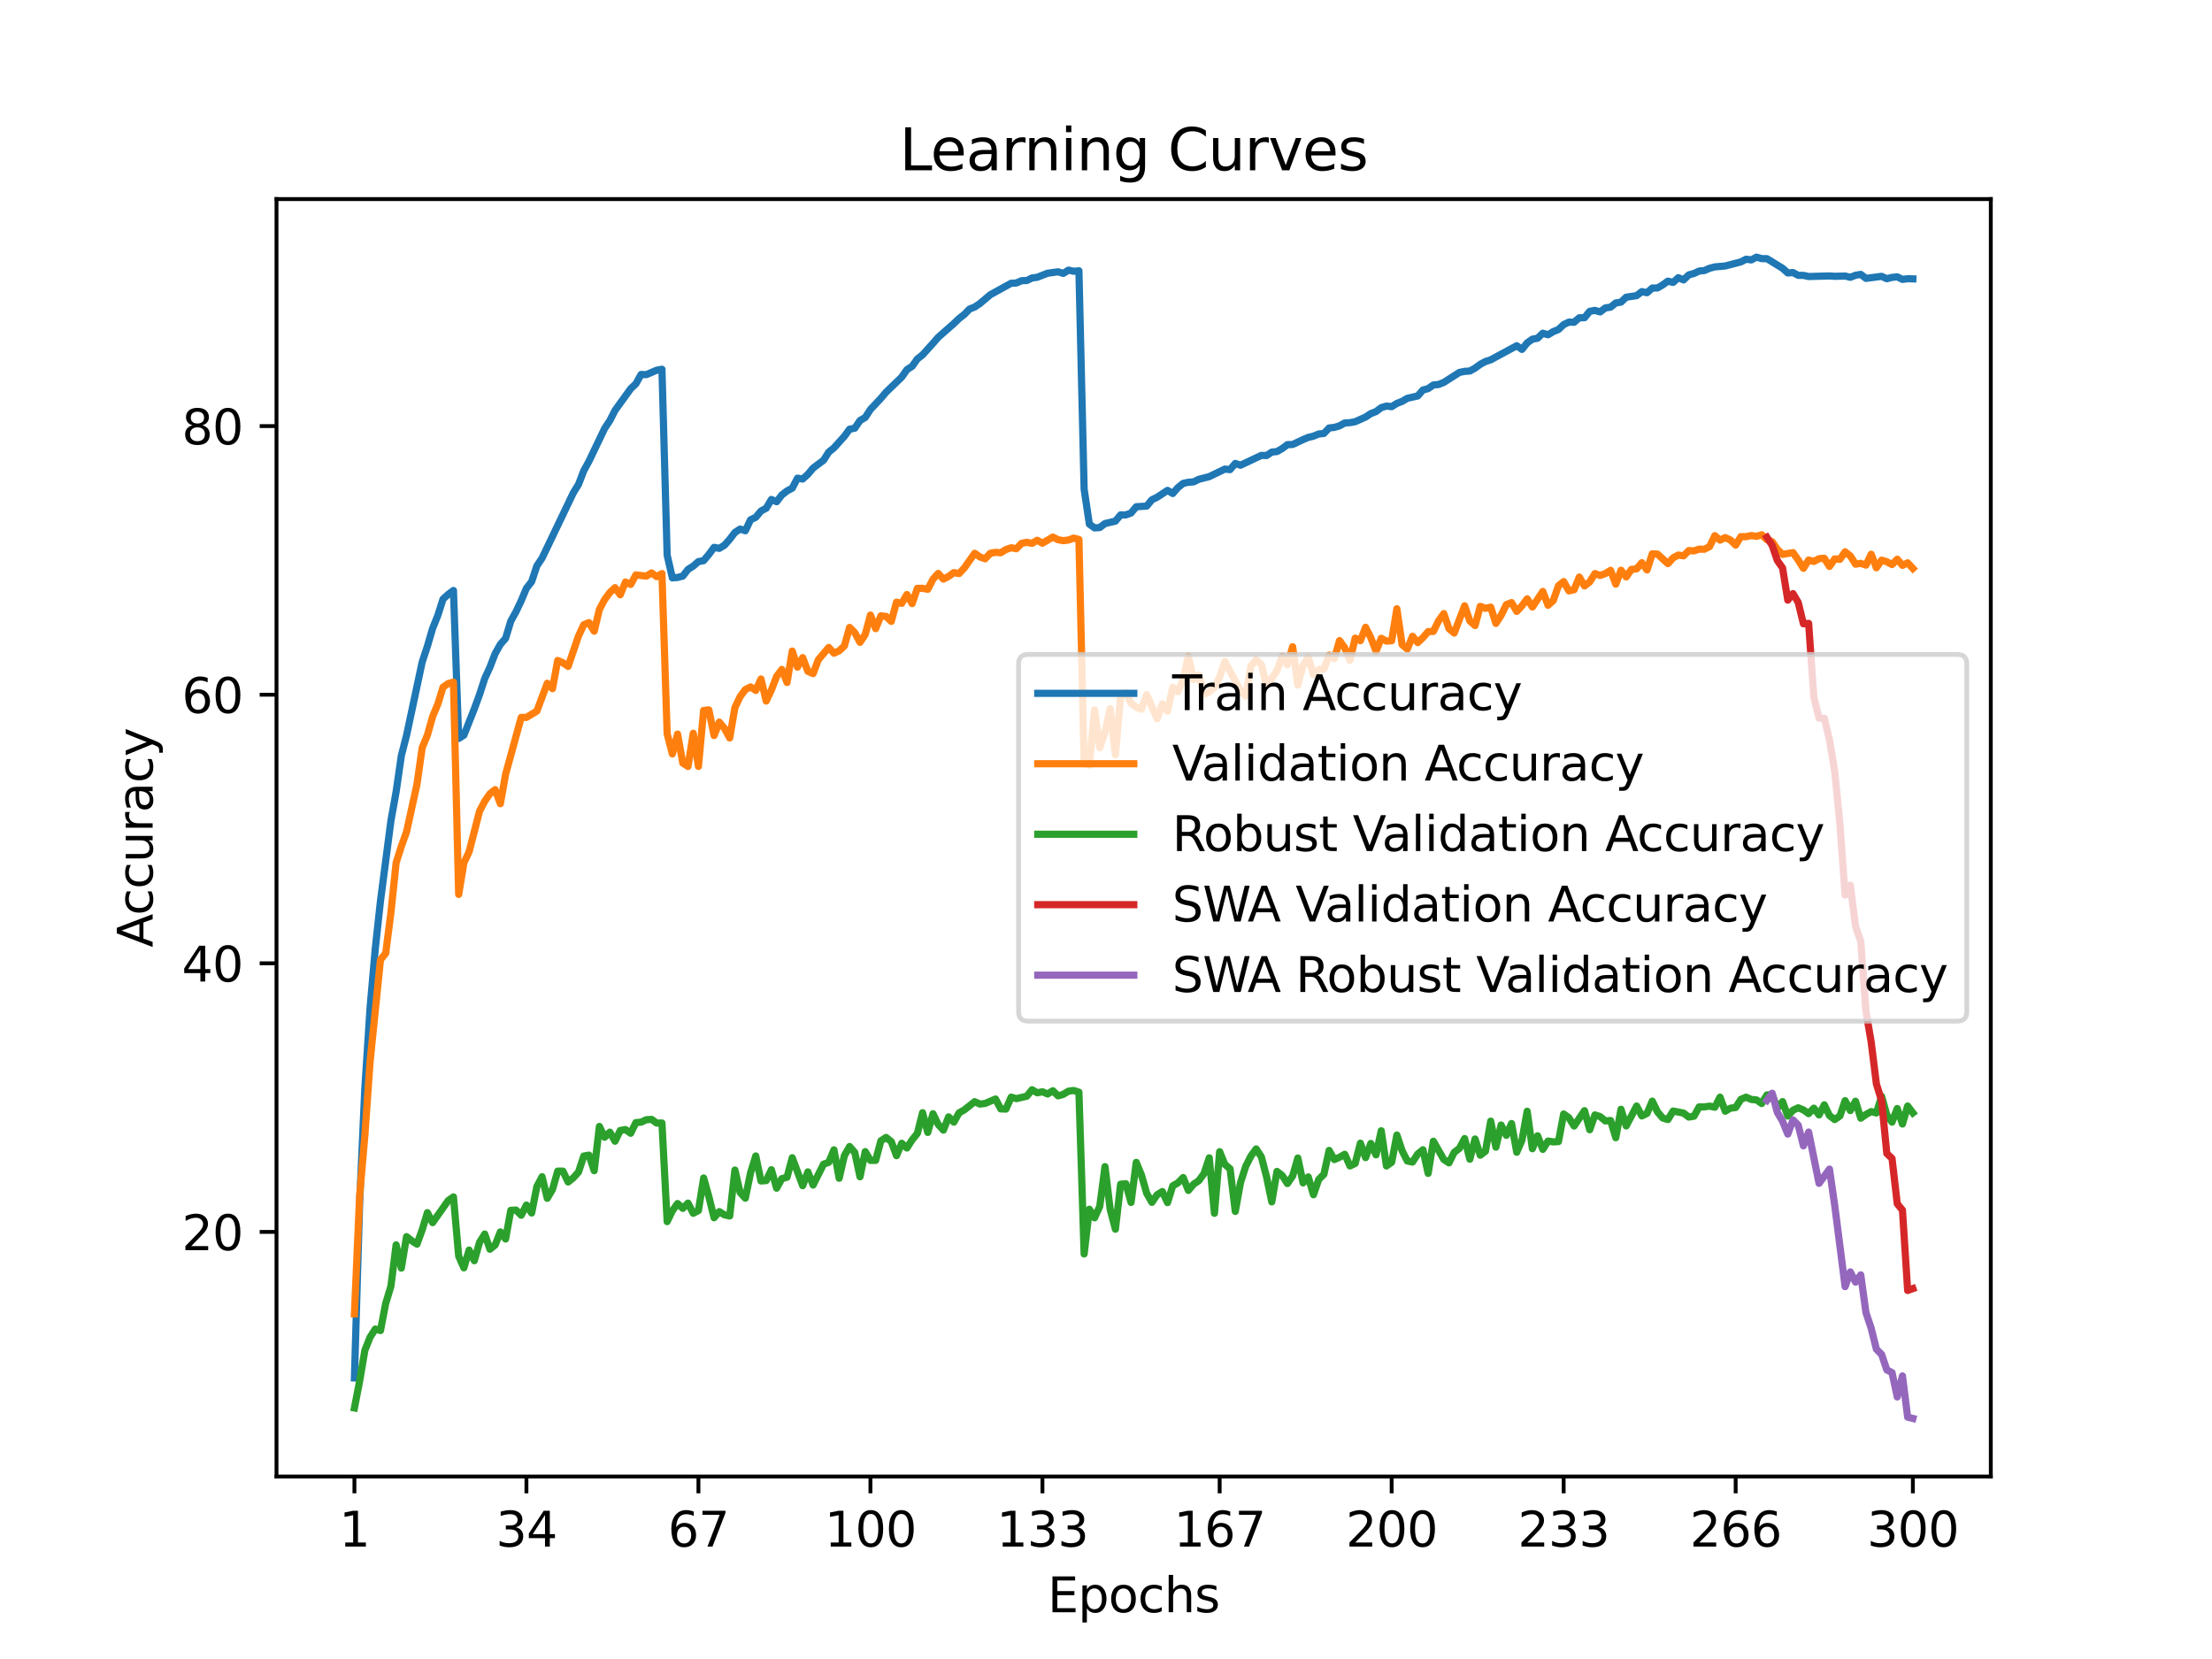 <?xml version="1.0" encoding="utf-8" standalone="no"?>
<!DOCTYPE svg PUBLIC "-//W3C//DTD SVG 1.1//EN"
  "http://www.w3.org/Graphics/SVG/1.1/DTD/svg11.dtd">
<svg xmlns:xlink="http://www.w3.org/1999/xlink" width="460.8pt" height="345.6pt" viewBox="0 0 460.8 345.6" xmlns="http://www.w3.org/2000/svg" version="1.1">
 <defs>
  <style type="text/css">*{stroke-linejoin: round; stroke-linecap: butt}</style>
 </defs>
 <g id="figure_1">
  <g id="patch_1">
   <path d="M 0 345.6 
L 460.8 345.6 
L 460.8 0 
L 0 0 
z
" style="fill: #ffffff"/>
  </g>
  <g id="axes_1">
   <g id="patch_2">
    <path d="M 57.6 307.584 
L 414.72 307.584 
L 414.72 41.472 
L 57.6 41.472 
z
" style="fill: #ffffff"/>
   </g>
   <g id="matplotlib.axis_1">
    <g id="xtick_1">
     <g id="line2d_1">
      <defs>
       <path id="mc1c1676e6c" d="M 0 0 
L 0 3.5 
" style="stroke: #000000; stroke-width: 0.8"/>
      </defs>
      <g>
       <use xlink:href="#mc1c1676e6c" x="73.833" y="307.584" style="stroke: #000000; stroke-width: 0.8"/>
      </g>
     </g>
     <g id="text_1">
      <!-- 1 -->
      <g transform="translate(70.651 322.182) scale(0.1 -0.1)">
       <defs>
        <path id="DejaVuSans-31" d="M 794 531 
L 1825 531 
L 1825 4091 
L 703 3866 
L 703 4441 
L 1819 4666 
L 2450 4666 
L 2450 531 
L 3481 531 
L 3481 0 
L 794 0 
L 794 531 
z
" transform="scale(0.016)"/>
       </defs>
       <use xlink:href="#DejaVuSans-31"/>
      </g>
     </g>
    </g>
    <g id="xtick_2">
     <g id="line2d_2">
      <g>
       <use xlink:href="#mc1c1676e6c" x="109.664" y="307.584" style="stroke: #000000; stroke-width: 0.8"/>
      </g>
     </g>
     <g id="text_2">
      <!-- 34 -->
      <g transform="translate(103.302 322.182) scale(0.1 -0.1)">
       <defs>
        <path id="DejaVuSans-33" d="M 2597 2516 
Q 3050 2419 3304 2112 
Q 3559 1806 3559 1356 
Q 3559 666 3084 287 
Q 2609 -91 1734 -91 
Q 1441 -91 1130 -33 
Q 819 25 488 141 
L 488 750 
Q 750 597 1062 519 
Q 1375 441 1716 441 
Q 2309 441 2620 675 
Q 2931 909 2931 1356 
Q 2931 1769 2642 2001 
Q 2353 2234 1838 2234 
L 1294 2234 
L 1294 2753 
L 1863 2753 
Q 2328 2753 2575 2939 
Q 2822 3125 2822 3475 
Q 2822 3834 2567 4026 
Q 2313 4219 1838 4219 
Q 1578 4219 1281 4162 
Q 984 4106 628 3988 
L 628 4550 
Q 988 4650 1302 4700 
Q 1616 4750 1894 4750 
Q 2613 4750 3031 4423 
Q 3450 4097 3450 3541 
Q 3450 3153 3228 2886 
Q 3006 2619 2597 2516 
z
" transform="scale(0.016)"/>
        <path id="DejaVuSans-34" d="M 2419 4116 
L 825 1625 
L 2419 1625 
L 2419 4116 
z
M 2253 4666 
L 3047 4666 
L 3047 1625 
L 3713 1625 
L 3713 1100 
L 3047 1100 
L 3047 0 
L 2419 0 
L 2419 1100 
L 313 1100 
L 313 1709 
L 2253 4666 
z
" transform="scale(0.016)"/>
       </defs>
       <use xlink:href="#DejaVuSans-33"/>
       <use xlink:href="#DejaVuSans-34" x="63.623"/>
      </g>
     </g>
    </g>
    <g id="xtick_3">
     <g id="line2d_3">
      <g>
       <use xlink:href="#mc1c1676e6c" x="145.496" y="307.584" style="stroke: #000000; stroke-width: 0.8"/>
      </g>
     </g>
     <g id="text_3">
      <!-- 67 -->
      <g transform="translate(139.133 322.182) scale(0.1 -0.1)">
       <defs>
        <path id="DejaVuSans-36" d="M 2113 2584 
Q 1688 2584 1439 2293 
Q 1191 2003 1191 1497 
Q 1191 994 1439 701 
Q 1688 409 2113 409 
Q 2538 409 2786 701 
Q 3034 994 3034 1497 
Q 3034 2003 2786 2293 
Q 2538 2584 2113 2584 
z
M 3366 4563 
L 3366 3988 
Q 3128 4100 2886 4159 
Q 2644 4219 2406 4219 
Q 1781 4219 1451 3797 
Q 1122 3375 1075 2522 
Q 1259 2794 1537 2939 
Q 1816 3084 2150 3084 
Q 2853 3084 3261 2657 
Q 3669 2231 3669 1497 
Q 3669 778 3244 343 
Q 2819 -91 2113 -91 
Q 1303 -91 875 529 
Q 447 1150 447 2328 
Q 447 3434 972 4092 
Q 1497 4750 2381 4750 
Q 2619 4750 2861 4703 
Q 3103 4656 3366 4563 
z
" transform="scale(0.016)"/>
        <path id="DejaVuSans-37" d="M 525 4666 
L 3525 4666 
L 3525 4397 
L 1831 0 
L 1172 0 
L 2766 4134 
L 525 4134 
L 525 4666 
z
" transform="scale(0.016)"/>
       </defs>
       <use xlink:href="#DejaVuSans-36"/>
       <use xlink:href="#DejaVuSans-37" x="63.623"/>
      </g>
     </g>
    </g>
    <g id="xtick_4">
     <g id="line2d_4">
      <g>
       <use xlink:href="#mc1c1676e6c" x="181.327" y="307.584" style="stroke: #000000; stroke-width: 0.8"/>
      </g>
     </g>
     <g id="text_4">
      <!-- 100 -->
      <g transform="translate(171.783 322.182) scale(0.1 -0.1)">
       <defs>
        <path id="DejaVuSans-30" d="M 2034 4250 
Q 1547 4250 1301 3770 
Q 1056 3291 1056 2328 
Q 1056 1369 1301 889 
Q 1547 409 2034 409 
Q 2525 409 2770 889 
Q 3016 1369 3016 2328 
Q 3016 3291 2770 3770 
Q 2525 4250 2034 4250 
z
M 2034 4750 
Q 2819 4750 3233 4129 
Q 3647 3509 3647 2328 
Q 3647 1150 3233 529 
Q 2819 -91 2034 -91 
Q 1250 -91 836 529 
Q 422 1150 422 2328 
Q 422 3509 836 4129 
Q 1250 4750 2034 4750 
z
" transform="scale(0.016)"/>
       </defs>
       <use xlink:href="#DejaVuSans-31"/>
       <use xlink:href="#DejaVuSans-30" x="63.623"/>
       <use xlink:href="#DejaVuSans-30" x="127.246"/>
      </g>
     </g>
    </g>
    <g id="xtick_5">
     <g id="line2d_5">
      <g>
       <use xlink:href="#mc1c1676e6c" x="217.158" y="307.584" style="stroke: #000000; stroke-width: 0.8"/>
      </g>
     </g>
     <g id="text_5">
      <!-- 133 -->
      <g transform="translate(207.615 322.182) scale(0.1 -0.1)">
       <use xlink:href="#DejaVuSans-31"/>
       <use xlink:href="#DejaVuSans-33" x="63.623"/>
       <use xlink:href="#DejaVuSans-33" x="127.246"/>
      </g>
     </g>
    </g>
    <g id="xtick_6">
     <g id="line2d_6">
      <g>
       <use xlink:href="#mc1c1676e6c" x="254.076" y="307.584" style="stroke: #000000; stroke-width: 0.8"/>
      </g>
     </g>
     <g id="text_6">
      <!-- 167 -->
      <g transform="translate(244.532 322.182) scale(0.1 -0.1)">
       <use xlink:href="#DejaVuSans-31"/>
       <use xlink:href="#DejaVuSans-36" x="63.623"/>
       <use xlink:href="#DejaVuSans-37" x="127.246"/>
      </g>
     </g>
    </g>
    <g id="xtick_7">
     <g id="line2d_7">
      <g>
       <use xlink:href="#mc1c1676e6c" x="289.907" y="307.584" style="stroke: #000000; stroke-width: 0.8"/>
      </g>
     </g>
     <g id="text_7">
      <!-- 200 -->
      <g transform="translate(280.363 322.182) scale(0.1 -0.1)">
       <defs>
        <path id="DejaVuSans-32" d="M 1228 531 
L 3431 531 
L 3431 0 
L 469 0 
L 469 531 
Q 828 903 1448 1529 
Q 2069 2156 2228 2338 
Q 2531 2678 2651 2914 
Q 2772 3150 2772 3378 
Q 2772 3750 2511 3984 
Q 2250 4219 1831 4219 
Q 1534 4219 1204 4116 
Q 875 4013 500 3803 
L 500 4441 
Q 881 4594 1212 4672 
Q 1544 4750 1819 4750 
Q 2544 4750 2975 4387 
Q 3406 4025 3406 3419 
Q 3406 3131 3298 2873 
Q 3191 2616 2906 2266 
Q 2828 2175 2409 1742 
Q 1991 1309 1228 531 
z
" transform="scale(0.016)"/>
       </defs>
       <use xlink:href="#DejaVuSans-32"/>
       <use xlink:href="#DejaVuSans-30" x="63.623"/>
       <use xlink:href="#DejaVuSans-30" x="127.246"/>
      </g>
     </g>
    </g>
    <g id="xtick_8">
     <g id="line2d_8">
      <g>
       <use xlink:href="#mc1c1676e6c" x="325.739" y="307.584" style="stroke: #000000; stroke-width: 0.8"/>
      </g>
     </g>
     <g id="text_8">
      <!-- 233 -->
      <g transform="translate(316.195 322.182) scale(0.1 -0.1)">
       <use xlink:href="#DejaVuSans-32"/>
       <use xlink:href="#DejaVuSans-33" x="63.623"/>
       <use xlink:href="#DejaVuSans-33" x="127.246"/>
      </g>
     </g>
    </g>
    <g id="xtick_9">
     <g id="line2d_9">
      <g>
       <use xlink:href="#mc1c1676e6c" x="361.57" y="307.584" style="stroke: #000000; stroke-width: 0.8"/>
      </g>
     </g>
     <g id="text_9">
      <!-- 266 -->
      <g transform="translate(352.026 322.182) scale(0.1 -0.1)">
       <use xlink:href="#DejaVuSans-32"/>
       <use xlink:href="#DejaVuSans-36" x="63.623"/>
       <use xlink:href="#DejaVuSans-36" x="127.246"/>
      </g>
     </g>
    </g>
    <g id="xtick_10">
     <g id="line2d_10">
      <g>
       <use xlink:href="#mc1c1676e6c" x="398.487" y="307.584" style="stroke: #000000; stroke-width: 0.8"/>
      </g>
     </g>
     <g id="text_10">
      <!-- 300 -->
      <g transform="translate(388.944 322.182) scale(0.1 -0.1)">
       <use xlink:href="#DejaVuSans-33"/>
       <use xlink:href="#DejaVuSans-30" x="63.623"/>
       <use xlink:href="#DejaVuSans-30" x="127.246"/>
      </g>
     </g>
    </g>
    <g id="text_11">
     <!-- Epochs -->
     <g transform="translate(218.244 335.861) scale(0.1 -0.1)">
      <defs>
       <path id="DejaVuSans-45" d="M 628 4666 
L 3578 4666 
L 3578 4134 
L 1259 4134 
L 1259 2753 
L 3481 2753 
L 3481 2222 
L 1259 2222 
L 1259 531 
L 3634 531 
L 3634 0 
L 628 0 
L 628 4666 
z
" transform="scale(0.016)"/>
       <path id="DejaVuSans-70" d="M 1159 525 
L 1159 -1331 
L 581 -1331 
L 581 3500 
L 1159 3500 
L 1159 2969 
Q 1341 3281 1617 3432 
Q 1894 3584 2278 3584 
Q 2916 3584 3314 3078 
Q 3713 2572 3713 1747 
Q 3713 922 3314 415 
Q 2916 -91 2278 -91 
Q 1894 -91 1617 61 
Q 1341 213 1159 525 
z
M 3116 1747 
Q 3116 2381 2855 2742 
Q 2594 3103 2138 3103 
Q 1681 3103 1420 2742 
Q 1159 2381 1159 1747 
Q 1159 1113 1420 752 
Q 1681 391 2138 391 
Q 2594 391 2855 752 
Q 3116 1113 3116 1747 
z
" transform="scale(0.016)"/>
       <path id="DejaVuSans-6f" d="M 1959 3097 
Q 1497 3097 1228 2736 
Q 959 2375 959 1747 
Q 959 1119 1226 758 
Q 1494 397 1959 397 
Q 2419 397 2687 759 
Q 2956 1122 2956 1747 
Q 2956 2369 2687 2733 
Q 2419 3097 1959 3097 
z
M 1959 3584 
Q 2709 3584 3137 3096 
Q 3566 2609 3566 1747 
Q 3566 888 3137 398 
Q 2709 -91 1959 -91 
Q 1206 -91 779 398 
Q 353 888 353 1747 
Q 353 2609 779 3096 
Q 1206 3584 1959 3584 
z
" transform="scale(0.016)"/>
       <path id="DejaVuSans-63" d="M 3122 3366 
L 3122 2828 
Q 2878 2963 2633 3030 
Q 2388 3097 2138 3097 
Q 1578 3097 1268 2742 
Q 959 2388 959 1747 
Q 959 1106 1268 751 
Q 1578 397 2138 397 
Q 2388 397 2633 464 
Q 2878 531 3122 666 
L 3122 134 
Q 2881 22 2623 -34 
Q 2366 -91 2075 -91 
Q 1284 -91 818 406 
Q 353 903 353 1747 
Q 353 2603 823 3093 
Q 1294 3584 2113 3584 
Q 2378 3584 2631 3529 
Q 2884 3475 3122 3366 
z
" transform="scale(0.016)"/>
       <path id="DejaVuSans-68" d="M 3513 2113 
L 3513 0 
L 2938 0 
L 2938 2094 
Q 2938 2591 2744 2837 
Q 2550 3084 2163 3084 
Q 1697 3084 1428 2787 
Q 1159 2491 1159 1978 
L 1159 0 
L 581 0 
L 581 4863 
L 1159 4863 
L 1159 2956 
Q 1366 3272 1645 3428 
Q 1925 3584 2291 3584 
Q 2894 3584 3203 3211 
Q 3513 2838 3513 2113 
z
" transform="scale(0.016)"/>
       <path id="DejaVuSans-73" d="M 2834 3397 
L 2834 2853 
Q 2591 2978 2328 3040 
Q 2066 3103 1784 3103 
Q 1356 3103 1142 2972 
Q 928 2841 928 2578 
Q 928 2378 1081 2264 
Q 1234 2150 1697 2047 
L 1894 2003 
Q 2506 1872 2764 1633 
Q 3022 1394 3022 966 
Q 3022 478 2636 193 
Q 2250 -91 1575 -91 
Q 1294 -91 989 -36 
Q 684 19 347 128 
L 347 722 
Q 666 556 975 473 
Q 1284 391 1588 391 
Q 1994 391 2212 530 
Q 2431 669 2431 922 
Q 2431 1156 2273 1281 
Q 2116 1406 1581 1522 
L 1381 1569 
Q 847 1681 609 1914 
Q 372 2147 372 2553 
Q 372 3047 722 3315 
Q 1072 3584 1716 3584 
Q 2034 3584 2315 3537 
Q 2597 3491 2834 3397 
z
" transform="scale(0.016)"/>
      </defs>
      <use xlink:href="#DejaVuSans-45"/>
      <use xlink:href="#DejaVuSans-70" x="63.184"/>
      <use xlink:href="#DejaVuSans-6f" x="126.66"/>
      <use xlink:href="#DejaVuSans-63" x="187.842"/>
      <use xlink:href="#DejaVuSans-68" x="242.822"/>
      <use xlink:href="#DejaVuSans-73" x="306.201"/>
     </g>
    </g>
   </g>
   <g id="matplotlib.axis_2">
    <g id="ytick_1">
     <g id="line2d_11">
      <defs>
       <path id="m54e70f1f59" d="M 0 0 
L -3.5 0 
" style="stroke: #000000; stroke-width: 0.8"/>
      </defs>
      <g>
       <use xlink:href="#m54e70f1f59" x="57.6" y="256.629" style="stroke: #000000; stroke-width: 0.8"/>
      </g>
     </g>
     <g id="text_12">
      <!-- 20 -->
      <g transform="translate(37.875 260.428) scale(0.1 -0.1)">
       <use xlink:href="#DejaVuSans-32"/>
       <use xlink:href="#DejaVuSans-30" x="63.623"/>
      </g>
     </g>
    </g>
    <g id="ytick_2">
     <g id="line2d_12">
      <g>
       <use xlink:href="#m54e70f1f59" x="57.6" y="200.675" style="stroke: #000000; stroke-width: 0.8"/>
      </g>
     </g>
     <g id="text_13">
      <!-- 40 -->
      <g transform="translate(37.875 204.474) scale(0.1 -0.1)">
       <use xlink:href="#DejaVuSans-34"/>
       <use xlink:href="#DejaVuSans-30" x="63.623"/>
      </g>
     </g>
    </g>
    <g id="ytick_3">
     <g id="line2d_13">
      <g>
       <use xlink:href="#m54e70f1f59" x="57.6" y="144.72" style="stroke: #000000; stroke-width: 0.8"/>
      </g>
     </g>
     <g id="text_14">
      <!-- 60 -->
      <g transform="translate(37.875 148.519) scale(0.1 -0.1)">
       <use xlink:href="#DejaVuSans-36"/>
       <use xlink:href="#DejaVuSans-30" x="63.623"/>
      </g>
     </g>
    </g>
    <g id="ytick_4">
     <g id="line2d_14">
      <g>
       <use xlink:href="#m54e70f1f59" x="57.6" y="88.766" style="stroke: #000000; stroke-width: 0.8"/>
      </g>
     </g>
     <g id="text_15">
      <!-- 80 -->
      <g transform="translate(37.875 92.565) scale(0.1 -0.1)">
       <defs>
        <path id="DejaVuSans-38" d="M 2034 2216 
Q 1584 2216 1326 1975 
Q 1069 1734 1069 1313 
Q 1069 891 1326 650 
Q 1584 409 2034 409 
Q 2484 409 2743 651 
Q 3003 894 3003 1313 
Q 3003 1734 2745 1975 
Q 2488 2216 2034 2216 
z
M 1403 2484 
Q 997 2584 770 2862 
Q 544 3141 544 3541 
Q 544 4100 942 4425 
Q 1341 4750 2034 4750 
Q 2731 4750 3128 4425 
Q 3525 4100 3525 3541 
Q 3525 3141 3298 2862 
Q 3072 2584 2669 2484 
Q 3125 2378 3379 2068 
Q 3634 1759 3634 1313 
Q 3634 634 3220 271 
Q 2806 -91 2034 -91 
Q 1263 -91 848 271 
Q 434 634 434 1313 
Q 434 1759 690 2068 
Q 947 2378 1403 2484 
z
M 1172 3481 
Q 1172 3119 1398 2916 
Q 1625 2713 2034 2713 
Q 2441 2713 2670 2916 
Q 2900 3119 2900 3481 
Q 2900 3844 2670 4047 
Q 2441 4250 2034 4250 
Q 1625 4250 1398 4047 
Q 1172 3844 1172 3481 
z
" transform="scale(0.016)"/>
       </defs>
       <use xlink:href="#DejaVuSans-38"/>
       <use xlink:href="#DejaVuSans-30" x="63.623"/>
      </g>
     </g>
    </g>
    <g id="text_16">
     <!-- Accuracy -->
     <g transform="translate(31.795 197.356) rotate(-90) scale(0.1 -0.1)">
      <defs>
       <path id="DejaVuSans-41" d="M 2188 4044 
L 1331 1722 
L 3047 1722 
L 2188 4044 
z
M 1831 4666 
L 2547 4666 
L 4325 0 
L 3669 0 
L 3244 1197 
L 1141 1197 
L 716 0 
L 50 0 
L 1831 4666 
z
" transform="scale(0.016)"/>
       <path id="DejaVuSans-75" d="M 544 1381 
L 544 3500 
L 1119 3500 
L 1119 1403 
Q 1119 906 1312 657 
Q 1506 409 1894 409 
Q 2359 409 2629 706 
Q 2900 1003 2900 1516 
L 2900 3500 
L 3475 3500 
L 3475 0 
L 2900 0 
L 2900 538 
Q 2691 219 2414 64 
Q 2138 -91 1772 -91 
Q 1169 -91 856 284 
Q 544 659 544 1381 
z
M 1991 3584 
L 1991 3584 
z
" transform="scale(0.016)"/>
       <path id="DejaVuSans-72" d="M 2631 2963 
Q 2534 3019 2420 3045 
Q 2306 3072 2169 3072 
Q 1681 3072 1420 2755 
Q 1159 2438 1159 1844 
L 1159 0 
L 581 0 
L 581 3500 
L 1159 3500 
L 1159 2956 
Q 1341 3275 1631 3429 
Q 1922 3584 2338 3584 
Q 2397 3584 2469 3576 
Q 2541 3569 2628 3553 
L 2631 2963 
z
" transform="scale(0.016)"/>
       <path id="DejaVuSans-61" d="M 2194 1759 
Q 1497 1759 1228 1600 
Q 959 1441 959 1056 
Q 959 750 1161 570 
Q 1363 391 1709 391 
Q 2188 391 2477 730 
Q 2766 1069 2766 1631 
L 2766 1759 
L 2194 1759 
z
M 3341 1997 
L 3341 0 
L 2766 0 
L 2766 531 
Q 2569 213 2275 61 
Q 1981 -91 1556 -91 
Q 1019 -91 701 211 
Q 384 513 384 1019 
Q 384 1609 779 1909 
Q 1175 2209 1959 2209 
L 2766 2209 
L 2766 2266 
Q 2766 2663 2505 2880 
Q 2244 3097 1772 3097 
Q 1472 3097 1187 3025 
Q 903 2953 641 2809 
L 641 3341 
Q 956 3463 1253 3523 
Q 1550 3584 1831 3584 
Q 2591 3584 2966 3190 
Q 3341 2797 3341 1997 
z
" transform="scale(0.016)"/>
       <path id="DejaVuSans-79" d="M 2059 -325 
Q 1816 -950 1584 -1140 
Q 1353 -1331 966 -1331 
L 506 -1331 
L 506 -850 
L 844 -850 
Q 1081 -850 1212 -737 
Q 1344 -625 1503 -206 
L 1606 56 
L 191 3500 
L 800 3500 
L 1894 763 
L 2988 3500 
L 3597 3500 
L 2059 -325 
z
" transform="scale(0.016)"/>
      </defs>
      <use xlink:href="#DejaVuSans-41"/>
      <use xlink:href="#DejaVuSans-63" x="66.658"/>
      <use xlink:href="#DejaVuSans-63" x="121.639"/>
      <use xlink:href="#DejaVuSans-75" x="176.619"/>
      <use xlink:href="#DejaVuSans-72" x="239.998"/>
      <use xlink:href="#DejaVuSans-61" x="281.111"/>
      <use xlink:href="#DejaVuSans-63" x="342.391"/>
      <use xlink:href="#DejaVuSans-79" x="397.371"/>
     </g>
    </g>
   </g>
   <g id="line2d_15">
    <path d="M 73.833 287.051 
L 74.919 250.574 
L 76.004 226.73 
L 77.09 209.985 
L 78.176 197.622 
L 79.262 187.671 
L 81.433 171.005 
L 82.519 164.942 
L 83.605 157.427 
L 84.691 153.189 
L 87.948 137.908 
L 89.034 134.623 
L 90.12 130.916 
L 91.206 128.205 
L 92.291 124.801 
L 93.377 123.816 
L 94.463 123.01 
L 95.549 153.841 
L 96.635 153.153 
L 98.806 147.669 
L 99.892 144.709 
L 100.978 141.349 
L 102.064 138.977 
L 103.149 136.162 
L 104.235 134.226 
L 105.321 132.981 
L 106.407 129.397 
L 107.493 127.433 
L 108.578 125.133 
L 109.664 122.554 
L 110.75 121.169 
L 111.836 117.89 
L 112.922 116.27 
L 119.436 102.659 
L 120.522 100.894 
L 121.608 98.071 
L 122.694 96.079 
L 125.951 89.267 
L 127.037 87.619 
L 128.123 85.493 
L 131.38 80.98 
L 132.466 79.95 
L 133.552 78.009 
L 134.638 78.048 
L 136.809 77.119 
L 137.895 76.918 
L 138.981 115.644 
L 140.067 120.383 
L 141.152 120.293 
L 142.238 120.014 
L 143.324 118.62 
L 144.41 117.929 
L 145.496 116.987 
L 146.581 116.791 
L 147.667 115.495 
L 148.753 114.027 
L 149.839 114.236 
L 150.925 113.571 
L 152.01 112.348 
L 153.096 110.916 
L 154.182 110.213 
L 155.268 110.563 
L 156.354 108.286 
L 157.439 107.762 
L 158.525 106.453 
L 159.611 105.877 
L 160.697 104.053 
L 161.783 104.514 
L 162.868 103.11 
L 163.954 102.273 
L 165.04 101.689 
L 166.126 99.616 
L 167.212 99.789 
L 168.297 98.807 
L 169.383 97.512 
L 171.555 95.881 
L 172.641 94.177 
L 173.726 93.301 
L 175.898 90.887 
L 176.984 89.407 
L 178.07 89.2 
L 179.155 87.602 
L 180.241 86.967 
L 181.327 85.297 
L 183.499 82.986 
L 184.584 81.702 
L 187.842 78.563 
L 188.928 77.004 
L 190.013 76.313 
L 191.099 74.777 
L 192.185 73.921 
L 194.357 71.518 
L 195.442 70.273 
L 198.7 67.405 
L 199.786 66.359 
L 200.871 65.52 
L 201.957 64.392 
L 203.043 63.959 
L 204.129 63.231 
L 206.3 61.399 
L 210.644 59.007 
L 211.729 58.956 
L 212.815 58.47 
L 213.901 58.444 
L 214.987 57.907 
L 216.073 57.762 
L 218.244 56.917 
L 220.416 56.62 
L 221.502 56.95 
L 222.587 56.271 
L 223.673 56.511 
L 224.759 56.408 
L 225.845 101.915 
L 226.931 109.178 
L 228.016 109.973 
L 229.102 109.894 
L 230.188 109.066 
L 232.36 108.56 
L 233.445 107.264 
L 234.531 107.27 
L 235.617 106.867 
L 236.703 105.563 
L 238.875 105.429 
L 239.96 104.109 
L 241.046 103.591 
L 243.218 102.153 
L 244.304 102.805 
L 245.389 101.566 
L 246.475 100.701 
L 247.561 100.463 
L 248.647 100.388 
L 249.733 99.848 
L 251.904 99.294 
L 255.162 97.719 
L 256.247 97.831 
L 257.333 96.541 
L 258.419 96.916 
L 262.762 94.868 
L 263.848 94.899 
L 264.934 94.18 
L 266.02 94.068 
L 267.105 93.441 
L 268.191 92.632 
L 269.277 92.596 
L 271.449 91.575 
L 272.534 91.116 
L 273.62 90.859 
L 274.706 90.411 
L 275.792 90.296 
L 276.878 89.155 
L 277.963 89.037 
L 279.049 88.707 
L 280.135 88.109 
L 281.221 88.047 
L 282.307 87.848 
L 284.478 86.883 
L 285.564 86.159 
L 286.65 85.739 
L 287.736 84.922 
L 288.821 84.586 
L 289.907 84.715 
L 290.993 84.038 
L 292.079 83.621 
L 293.165 82.978 
L 295.336 82.485 
L 296.422 81.243 
L 297.508 80.958 
L 298.594 80.194 
L 299.679 80.096 
L 300.765 79.665 
L 304.023 77.584 
L 305.108 77.363 
L 306.194 77.29 
L 307.28 76.691 
L 308.366 75.891 
L 309.452 75.312 
L 310.537 74.959 
L 315.966 72.022 
L 317.052 72.785 
L 318.138 71.426 
L 319.224 70.651 
L 320.31 70.458 
L 321.395 69.414 
L 322.481 69.744 
L 323.567 69.081 
L 324.653 68.648 
L 325.739 67.615 
L 326.824 67.103 
L 327.91 67.131 
L 328.996 66.194 
L 330.082 66.186 
L 331.168 64.857 
L 332.253 64.661 
L 333.339 64.98 
L 334.425 64.146 
L 335.511 63.987 
L 336.597 63.111 
L 337.682 62.935 
L 338.768 61.911 
L 340.94 61.586 
L 342.026 60.75 
L 343.111 60.979 
L 344.197 60.006 
L 345.283 59.986 
L 346.369 59.354 
L 347.455 58.568 
L 348.54 58.825 
L 349.626 57.843 
L 350.712 58.31 
L 351.798 57.264 
L 352.884 56.97 
L 353.969 56.464 
L 355.055 56.36 
L 356.141 55.882 
L 357.227 55.599 
L 359.398 55.409 
L 362.656 54.558 
L 363.742 53.999 
L 364.827 54.144 
L 365.913 53.568 
L 366.999 53.879 
L 368.085 53.884 
L 371.342 55.885 
L 372.428 56.864 
L 373.514 56.777 
L 374.6 57.356 
L 375.685 57.37 
L 376.771 57.605 
L 381.114 57.485 
L 382.2 57.56 
L 384.372 57.504 
L 385.458 57.767 
L 386.543 57.342 
L 387.629 57.16 
L 388.715 57.988 
L 391.972 57.566 
L 393.058 58.067 
L 394.144 57.784 
L 395.23 57.669 
L 396.316 58.204 
L 397.401 58.064 
L 398.487 58.095 
L 398.487 58.095 
" clip-path="url(#p6dc3047e1b)" style="fill: none; stroke: #1f77b4; stroke-width: 1.5; stroke-linecap: square"/>
   </g>
   <g id="line2d_16">
    <path d="M 73.833 273.695 
L 74.919 249.103 
L 76.004 236.569 
L 77.09 221.21 
L 79.262 199.919 
L 80.348 198.604 
L 81.433 190.127 
L 82.519 179.748 
L 83.605 176.306 
L 84.691 173.285 
L 86.862 163.381 
L 87.948 155.771 
L 89.034 153.141 
L 90.12 149.281 
L 91.206 146.679 
L 92.291 143.154 
L 93.377 142.398 
L 94.463 142.09 
L 95.549 186.322 
L 96.635 179.748 
L 97.72 177.453 
L 99.892 169.004 
L 100.978 166.906 
L 102.064 165.339 
L 103.149 164.5 
L 104.235 167.438 
L 105.321 161.311 
L 108.578 149.448 
L 109.664 149.448 
L 111.836 148.133 
L 114.007 142.342 
L 115.093 143.461 
L 116.179 137.586 
L 117.265 138.062 
L 118.351 138.817 
L 120.522 132.466 
L 121.608 130.144 
L 122.694 129.697 
L 123.78 131.487 
L 124.865 126.955 
L 125.951 124.912 
L 127.037 123.43 
L 128.123 122.422 
L 129.209 123.905 
L 130.294 121.247 
L 131.38 121.751 
L 132.466 119.765 
L 134.638 120.016 
L 135.723 119.345 
L 136.809 120.128 
L 137.895 119.485 
L 138.981 152.862 
L 140.067 157.058 
L 141.152 152.918 
L 142.238 158.961 
L 143.324 159.66 
L 144.41 152.75 
L 145.496 159.66 
L 146.581 147.994 
L 147.667 147.882 
L 148.753 153.225 
L 149.839 150.428 
L 150.925 151.743 
L 152.01 153.729 
L 153.096 147.406 
L 154.182 145.112 
L 155.268 143.657 
L 156.354 143.098 
L 157.439 143.825 
L 158.525 141.447 
L 159.611 146.035 
L 160.697 143.741 
L 161.783 140.915 
L 162.868 139.461 
L 163.954 142.174 
L 165.04 135.628 
L 166.126 138.985 
L 167.212 136.999 
L 168.297 139.852 
L 169.383 140.328 
L 170.469 137.446 
L 172.641 134.872 
L 173.726 136.075 
L 174.812 135.572 
L 175.898 134.565 
L 176.984 130.704 
L 178.07 131.795 
L 179.155 133.809 
L 180.241 132.187 
L 181.327 128.13 
L 182.413 130.956 
L 183.499 128.298 
L 184.584 128.41 
L 185.67 129.445 
L 186.756 125.444 
L 187.842 125.696 
L 188.928 123.849 
L 190.013 125.752 
L 191.099 122.562 
L 192.185 122.562 
L 193.271 122.758 
L 194.357 120.66 
L 195.442 119.457 
L 196.528 120.632 
L 197.614 120.072 
L 198.7 119.289 
L 199.786 119.485 
L 200.871 118.338 
L 203.043 115.26 
L 204.129 116.016 
L 205.215 116.407 
L 206.3 115.26 
L 207.386 115.065 
L 208.472 115.148 
L 209.558 114.477 
L 210.644 114.113 
L 211.729 114.309 
L 212.815 113.19 
L 213.901 112.966 
L 214.987 113.19 
L 216.073 112.547 
L 217.158 113.162 
L 219.33 111.875 
L 220.416 112.435 
L 221.502 112.631 
L 222.587 112.491 
L 223.673 112.099 
L 224.759 112.379 
L 225.845 159.017 
L 226.931 159.38 
L 228.016 147.882 
L 229.102 155.771 
L 230.188 152.526 
L 231.274 147.63 
L 232.36 157.226 
L 233.445 145 
L 234.531 144.273 
L 235.617 146.539 
L 236.703 147.294 
L 237.789 147.742 
L 238.875 144.692 
L 241.046 149.728 
L 242.132 146.623 
L 243.218 148.161 
L 244.304 143.154 
L 245.389 144.105 
L 246.475 141.531 
L 247.561 136.691 
L 248.647 141.559 
L 249.733 140.608 
L 250.818 144.58 
L 251.904 144.133 
L 252.99 143.182 
L 254.076 141.027 
L 255.162 137.81 
L 258.419 143.881 
L 259.505 145.028 
L 260.591 138.733 
L 261.676 137.446 
L 262.762 138.453 
L 263.848 142.846 
L 266.02 139.712 
L 267.105 136.719 
L 268.191 138.481 
L 269.277 134.732 
L 270.363 142.706 
L 271.449 138.593 
L 272.534 136.943 
L 273.62 140.552 
L 274.706 139.489 
L 275.792 139.377 
L 276.878 136.467 
L 277.963 137.25 
L 279.049 133.445 
L 280.135 134.956 
L 281.221 137.558 
L 282.307 132.942 
L 283.392 133.473 
L 284.478 130.676 
L 285.564 132.83 
L 286.65 135.656 
L 287.736 132.97 
L 288.821 133.557 
L 289.907 133.473 
L 290.993 126.815 
L 292.079 134.285 
L 293.165 135.208 
L 294.25 132.55 
L 295.336 133.865 
L 296.422 132.83 
L 297.508 131.571 
L 298.594 131.543 
L 299.679 129.333 
L 300.765 127.822 
L 301.851 130.956 
L 302.937 131.879 
L 305.108 126.199 
L 306.194 129.361 
L 307.28 130.312 
L 308.366 126.311 
L 309.452 126.731 
L 310.537 126.479 
L 311.623 129.864 
L 312.709 128.186 
L 313.795 125.948 
L 314.881 125.528 
L 315.966 127.374 
L 317.052 126.199 
L 318.138 124.745 
L 319.224 126.451 
L 321.395 123.206 
L 322.481 126.087 
L 323.567 125.108 
L 324.653 122.031 
L 325.739 121.164 
L 326.824 123.094 
L 327.91 122.842 
L 328.996 120.212 
L 330.082 122.059 
L 331.168 121.219 
L 332.253 119.485 
L 333.339 119.877 
L 334.425 119.485 
L 335.511 118.813 
L 336.597 121.695 
L 337.682 118.785 
L 338.768 120.184 
L 339.854 118.618 
L 340.94 118.506 
L 342.026 117.219 
L 343.111 118.73 
L 344.197 115.372 
L 345.283 115.428 
L 347.455 117.415 
L 348.54 116.212 
L 349.626 115.624 
L 350.712 115.792 
L 351.798 114.701 
L 352.884 114.757 
L 353.969 114.393 
L 355.055 114.421 
L 356.141 113.861 
L 357.227 111.595 
L 358.313 112.519 
L 359.398 111.987 
L 360.484 112.491 
L 361.57 113.554 
L 362.656 111.791 
L 363.742 111.791 
L 364.827 111.567 
L 365.913 111.735 
L 366.999 111.4 
L 368.085 112.435 
L 369.171 112.854 
L 370.256 114.421 
L 371.342 115.484 
L 373.514 115.12 
L 374.6 116.659 
L 375.685 118.394 
L 376.771 116.659 
L 377.857 116.967 
L 378.943 116.379 
L 380.029 116.296 
L 381.114 118.002 
L 382.2 116.435 
L 383.286 116.519 
L 384.372 114.953 
L 385.458 115.82 
L 386.543 117.526 
L 387.629 117.359 
L 388.715 117.722 
L 389.801 115.456 
L 390.887 118.282 
L 391.972 116.687 
L 393.058 117.023 
L 394.144 117.61 
L 395.23 116.491 
L 396.316 117.778 
L 397.401 117.247 
L 398.487 118.422 
L 398.487 118.422 
" clip-path="url(#p6dc3047e1b)" style="fill: none; stroke: #ff7f0e; stroke-width: 1.5; stroke-linecap: square"/>
   </g>
   <g id="line2d_17">
    <path d="M 73.833 293.308 
L 74.919 287.712 
L 76.004 281.306 
L 77.09 278.567 
L 78.176 276.869 
L 79.262 277.177 
L 80.348 271.524 
L 81.433 267.955 
L 82.519 259.33 
L 83.605 264.173 
L 84.691 257.613 
L 85.777 258.481 
L 86.862 259.176 
L 87.948 256.204 
L 89.034 252.615 
L 90.12 254.699 
L 93.377 250.088 
L 94.463 249.335 
L 95.549 261.665 
L 96.635 264.115 
L 97.72 260.41 
L 98.806 262.629 
L 99.892 258.809 
L 100.978 257.073 
L 102.064 260.237 
L 103.149 259.349 
L 104.235 256.629 
L 105.321 258.114 
L 106.407 252.133 
L 107.493 252.075 
L 108.578 253.156 
L 109.664 251.033 
L 110.75 252.693 
L 111.836 247.194 
L 112.922 245.129 
L 114.007 249.625 
L 115.093 247.773 
L 116.179 243.972 
L 117.265 243.972 
L 118.351 246.229 
L 119.436 245.361 
L 120.522 244.145 
L 121.608 240.826 
L 122.694 240.634 
L 123.78 243.875 
L 124.865 234.652 
L 125.951 236.91 
L 127.037 235.848 
L 128.123 237.739 
L 129.209 235.501 
L 130.294 235.308 
L 131.38 236.08 
L 132.466 233.861 
L 133.552 233.765 
L 134.638 233.263 
L 135.723 233.186 
L 136.809 233.958 
L 137.895 233.938 
L 138.981 254.487 
L 140.067 252.23 
L 141.152 250.725 
L 142.238 251.728 
L 143.324 250.628 
L 144.41 252.751 
L 145.496 252.172 
L 146.581 245.399 
L 147.667 249.278 
L 148.753 253.677 
L 149.839 252.403 
L 150.925 253.079 
L 152.01 253.31 
L 153.096 243.74 
L 154.182 248.429 
L 155.268 249.606 
L 156.354 244.319 
L 157.439 240.807 
L 158.525 246.017 
L 159.611 245.94 
L 160.697 243.682 
L 161.783 247.522 
L 162.868 245.534 
L 163.954 245.245 
L 165.04 241.174 
L 167.212 247.001 
L 168.297 244.126 
L 169.383 246.866 
L 171.555 242.524 
L 172.641 242.139 
L 173.726 239.534 
L 174.812 245.457 
L 175.898 240.749 
L 176.984 238.839 
L 178.07 240.093 
L 179.155 245.148 
L 180.241 239.9 
L 181.327 241.733 
L 182.413 241.733 
L 183.499 237.662 
L 184.584 236.948 
L 185.67 237.817 
L 186.756 240.749 
L 187.842 238.164 
L 188.928 239.148 
L 190.013 237.45 
L 191.099 236.119 
L 192.185 231.797 
L 193.271 235.906 
L 194.357 232.009 
L 195.442 234.247 
L 196.528 235.424 
L 197.614 232.665 
L 198.7 233.765 
L 199.786 231.835 
L 200.871 231.218 
L 203.043 229.501 
L 204.129 230.002 
L 205.215 229.867 
L 207.386 228.941 
L 208.472 231.006 
L 209.558 231.044 
L 210.644 228.555 
L 211.729 228.864 
L 213.901 228.362 
L 214.987 227.012 
L 216.073 227.648 
L 217.158 227.436 
L 218.244 227.899 
L 219.33 227.224 
L 220.416 228.285 
L 221.502 227.976 
L 222.587 227.301 
L 223.673 227.166 
L 224.759 227.513 
L 225.845 261.221 
L 226.931 251.902 
L 228.016 253.696 
L 229.102 251.303 
L 230.188 243.026 
L 231.274 251.959 
L 232.36 256.069 
L 233.445 246.692 
L 234.531 246.596 
L 235.617 250.493 
L 236.703 242.139 
L 237.789 244.801 
L 238.875 248.583 
L 239.96 250.474 
L 241.046 248.892 
L 242.132 248.216 
L 243.218 250.532 
L 244.304 247.039 
L 245.389 246.403 
L 246.475 245.303 
L 247.561 247.985 
L 248.647 246.692 
L 249.733 245.959 
L 250.818 244.473 
L 251.904 241.193 
L 252.99 252.751 
L 254.076 239.92 
L 255.162 242.563 
L 256.247 243.489 
L 257.333 252.365 
L 258.419 246.364 
L 259.505 242.968 
L 260.591 240.826 
L 261.676 239.341 
L 262.762 240.981 
L 263.848 245.168 
L 264.934 250.377 
L 266.02 244.029 
L 267.105 244.878 
L 268.191 246.557 
L 269.277 244.994 
L 270.363 241.232 
L 271.449 246.422 
L 272.534 245.168 
L 273.62 248.892 
L 274.706 245.708 
L 275.792 244.628 
L 276.878 239.65 
L 277.963 241.56 
L 279.049 241.077 
L 280.135 240.46 
L 281.221 242.891 
L 282.307 242.37 
L 283.392 238.145 
L 284.478 241.155 
L 285.564 238.202 
L 286.65 240.576 
L 287.736 235.559 
L 288.821 242.891 
L 289.907 242.119 
L 290.993 236.447 
L 292.079 239.707 
L 293.165 241.849 
L 294.25 242.081 
L 295.336 240.402 
L 296.422 239.514 
L 297.508 244.435 
L 298.594 237.739 
L 300.765 241.54 
L 301.851 242.254 
L 302.937 240.055 
L 304.023 239.225 
L 305.108 237.18 
L 306.194 241.483 
L 307.28 237.276 
L 308.366 240.653 
L 309.452 239.823 
L 310.537 233.552 
L 311.623 238.974 
L 312.709 234.363 
L 313.795 236.505 
L 314.881 234.054 
L 315.966 240.035 
L 317.052 237.527 
L 318.138 231.488 
L 319.224 239.302 
L 320.31 236.601 
L 321.395 239.437 
L 322.481 237.701 
L 323.567 237.874 
L 324.653 237.817 
L 325.739 232.067 
L 326.824 232.839 
L 327.91 234.575 
L 330.082 231.372 
L 331.168 235.347 
L 332.253 232.26 
L 333.339 232.607 
L 334.425 233.514 
L 335.511 233.417 
L 336.597 237.006 
L 337.682 231.083 
L 338.768 234.556 
L 340.94 230.407 
L 342.026 232.472 
L 343.111 231.932 
L 344.197 229.385 
L 345.283 231.623 
L 346.369 232.896 
L 347.455 233.224 
L 348.54 231.449 
L 350.712 231.874 
L 351.798 232.703 
L 352.884 232.53 
L 353.969 230.581 
L 355.055 230.581 
L 356.141 230.427 
L 357.227 230.658 
L 358.313 228.555 
L 359.398 231.488 
L 360.484 230.851 
L 361.57 230.716 
L 362.656 229.018 
L 363.742 228.555 
L 364.827 229.038 
L 365.913 229.134 
L 366.999 229.886 
L 368.085 228.092 
L 369.171 228.034 
L 370.256 230.87 
L 371.342 229.481 
L 372.428 232.491 
L 373.514 231.276 
L 374.6 230.774 
L 375.685 231.218 
L 376.771 231.99 
L 377.857 230.851 
L 378.943 232.26 
L 380.029 230.157 
L 381.114 232.395 
L 382.2 233.224 
L 383.286 232.472 
L 384.372 229.288 
L 385.458 231.353 
L 386.543 229.404 
L 387.629 232.935 
L 388.715 232.163 
L 389.801 231.565 
L 390.887 231.855 
L 391.972 228.381 
L 393.058 232.279 
L 394.144 233.765 
L 395.23 230.928 
L 396.316 234.151 
L 397.401 230.407 
L 398.487 231.835 
L 398.487 231.835 
" clip-path="url(#p6dc3047e1b)" style="fill: none; stroke: #2ca02c; stroke-width: 1.5; stroke-linecap: square"/>
   </g>
   <g id="line2d_18">
    <path d="M 368.085 111.931 
L 369.171 113.61 
L 370.256 116.771 
L 371.342 118.31 
L 372.428 125.024 
L 373.514 123.653 
L 374.6 125.5 
L 375.685 129.948 
L 376.771 129.864 
L 377.857 145.224 
L 378.943 149.616 
L 380.029 149.616 
L 381.114 154.121 
L 382.2 160.611 
L 383.286 171.606 
L 384.372 186.462 
L 385.458 184.392 
L 386.543 192.981 
L 387.629 196.114 
L 388.715 210.69 
L 389.801 217.069 
L 390.887 225.798 
L 391.972 229.295 
L 393.058 240.29 
L 394.144 241.325 
L 395.23 250.754 
L 396.316 252.096 
L 397.401 268.827 
L 398.487 268.435 
L 398.487 268.435 
" clip-path="url(#p6dc3047e1b)" style="fill: none; stroke: #d62728; stroke-width: 1.5; stroke-linecap: square"/>
   </g>
   <g id="line2d_19">
    <path d="M 368.085 229.23 
L 369.171 227.745 
L 370.256 231.739 
L 371.342 233.572 
L 372.428 236.254 
L 373.514 233.302 
L 374.6 234.401 
L 375.685 238.704 
L 376.771 235.829 
L 378.943 246.518 
L 381.114 243.547 
L 382.2 251.072 
L 384.372 268.032 
L 385.458 264.964 
L 386.543 267.086 
L 387.629 265.581 
L 388.715 273.454 
L 389.801 276.695 
L 390.887 281.056 
L 391.972 282.155 
L 393.058 285.378 
L 394.144 285.937 
L 395.23 291.012 
L 396.316 286.632 
L 397.401 295.218 
L 398.487 295.488 
L 398.487 295.488 
" clip-path="url(#p6dc3047e1b)" style="fill: none; stroke: #9467bd; stroke-width: 1.5; stroke-linecap: square"/>
   </g>
   <g id="patch_3">
    <path d="M 57.6 307.584 
L 57.6 41.472 
" style="fill: none; stroke: #000000; stroke-width: 0.8; stroke-linejoin: miter; stroke-linecap: square"/>
   </g>
   <g id="patch_4">
    <path d="M 414.72 307.584 
L 414.72 41.472 
" style="fill: none; stroke: #000000; stroke-width: 0.8; stroke-linejoin: miter; stroke-linecap: square"/>
   </g>
   <g id="patch_5">
    <path d="M 57.6 307.584 
L 414.72 307.584 
" style="fill: none; stroke: #000000; stroke-width: 0.8; stroke-linejoin: miter; stroke-linecap: square"/>
   </g>
   <g id="patch_6">
    <path d="M 57.6 41.472 
L 414.72 41.472 
" style="fill: none; stroke: #000000; stroke-width: 0.8; stroke-linejoin: miter; stroke-linecap: square"/>
   </g>
   <g id="text_17">
    <!-- Learning Curves -->
    <g transform="translate(187.376 35.472) scale(0.12 -0.12)">
     <defs>
      <path id="DejaVuSans-4c" d="M 628 4666 
L 1259 4666 
L 1259 531 
L 3531 531 
L 3531 0 
L 628 0 
L 628 4666 
z
" transform="scale(0.016)"/>
      <path id="DejaVuSans-65" d="M 3597 1894 
L 3597 1613 
L 953 1613 
Q 991 1019 1311 708 
Q 1631 397 2203 397 
Q 2534 397 2845 478 
Q 3156 559 3463 722 
L 3463 178 
Q 3153 47 2828 -22 
Q 2503 -91 2169 -91 
Q 1331 -91 842 396 
Q 353 884 353 1716 
Q 353 2575 817 3079 
Q 1281 3584 2069 3584 
Q 2775 3584 3186 3129 
Q 3597 2675 3597 1894 
z
M 3022 2063 
Q 3016 2534 2758 2815 
Q 2500 3097 2075 3097 
Q 1594 3097 1305 2825 
Q 1016 2553 972 2059 
L 3022 2063 
z
" transform="scale(0.016)"/>
      <path id="DejaVuSans-6e" d="M 3513 2113 
L 3513 0 
L 2938 0 
L 2938 2094 
Q 2938 2591 2744 2837 
Q 2550 3084 2163 3084 
Q 1697 3084 1428 2787 
Q 1159 2491 1159 1978 
L 1159 0 
L 581 0 
L 581 3500 
L 1159 3500 
L 1159 2956 
Q 1366 3272 1645 3428 
Q 1925 3584 2291 3584 
Q 2894 3584 3203 3211 
Q 3513 2838 3513 2113 
z
" transform="scale(0.016)"/>
      <path id="DejaVuSans-69" d="M 603 3500 
L 1178 3500 
L 1178 0 
L 603 0 
L 603 3500 
z
M 603 4863 
L 1178 4863 
L 1178 4134 
L 603 4134 
L 603 4863 
z
" transform="scale(0.016)"/>
      <path id="DejaVuSans-67" d="M 2906 1791 
Q 2906 2416 2648 2759 
Q 2391 3103 1925 3103 
Q 1463 3103 1205 2759 
Q 947 2416 947 1791 
Q 947 1169 1205 825 
Q 1463 481 1925 481 
Q 2391 481 2648 825 
Q 2906 1169 2906 1791 
z
M 3481 434 
Q 3481 -459 3084 -895 
Q 2688 -1331 1869 -1331 
Q 1566 -1331 1297 -1286 
Q 1028 -1241 775 -1147 
L 775 -588 
Q 1028 -725 1275 -790 
Q 1522 -856 1778 -856 
Q 2344 -856 2625 -561 
Q 2906 -266 2906 331 
L 2906 616 
Q 2728 306 2450 153 
Q 2172 0 1784 0 
Q 1141 0 747 490 
Q 353 981 353 1791 
Q 353 2603 747 3093 
Q 1141 3584 1784 3584 
Q 2172 3584 2450 3431 
Q 2728 3278 2906 2969 
L 2906 3500 
L 3481 3500 
L 3481 434 
z
" transform="scale(0.016)"/>
      <path id="DejaVuSans-20" transform="scale(0.016)"/>
      <path id="DejaVuSans-43" d="M 4122 4306 
L 4122 3641 
Q 3803 3938 3442 4084 
Q 3081 4231 2675 4231 
Q 1875 4231 1450 3742 
Q 1025 3253 1025 2328 
Q 1025 1406 1450 917 
Q 1875 428 2675 428 
Q 3081 428 3442 575 
Q 3803 722 4122 1019 
L 4122 359 
Q 3791 134 3420 21 
Q 3050 -91 2638 -91 
Q 1578 -91 968 557 
Q 359 1206 359 2328 
Q 359 3453 968 4101 
Q 1578 4750 2638 4750 
Q 3056 4750 3426 4639 
Q 3797 4528 4122 4306 
z
" transform="scale(0.016)"/>
      <path id="DejaVuSans-76" d="M 191 3500 
L 800 3500 
L 1894 563 
L 2988 3500 
L 3597 3500 
L 2284 0 
L 1503 0 
L 191 3500 
z
" transform="scale(0.016)"/>
     </defs>
     <use xlink:href="#DejaVuSans-4c"/>
     <use xlink:href="#DejaVuSans-65" x="53.963"/>
     <use xlink:href="#DejaVuSans-61" x="115.486"/>
     <use xlink:href="#DejaVuSans-72" x="176.766"/>
     <use xlink:href="#DejaVuSans-6e" x="216.129"/>
     <use xlink:href="#DejaVuSans-69" x="279.508"/>
     <use xlink:href="#DejaVuSans-6e" x="307.291"/>
     <use xlink:href="#DejaVuSans-67" x="370.67"/>
     <use xlink:href="#DejaVuSans-20" x="434.146"/>
     <use xlink:href="#DejaVuSans-43" x="465.934"/>
     <use xlink:href="#DejaVuSans-75" x="535.758"/>
     <use xlink:href="#DejaVuSans-72" x="599.137"/>
     <use xlink:href="#DejaVuSans-76" x="640.25"/>
     <use xlink:href="#DejaVuSans-65" x="699.43"/>
     <use xlink:href="#DejaVuSans-73" x="760.953"/>
    </g>
   </g>
   <g id="legend_1">
    <g id="patch_7">
     <path d="M 214.189 212.723 
L 407.72 212.723 
Q 409.72 212.723 409.72 210.723 
L 409.72 138.333 
Q 409.72 136.333 407.72 136.333 
L 214.189 136.333 
Q 212.189 136.333 212.189 138.333 
L 212.189 210.723 
Q 212.189 212.723 214.189 212.723 
z
" style="fill: #ffffff; opacity: 0.8; stroke: #cccccc; stroke-linejoin: miter"/>
    </g>
    <g id="line2d_20">
     <path d="M 216.189 144.431 
L 226.189 144.431 
L 236.189 144.431 
" style="fill: none; stroke: #1f77b4; stroke-width: 1.5; stroke-linecap: square"/>
    </g>
    <g id="text_18">
     <!-- Train Accuracy -->
     <g transform="translate(244.189 147.931) scale(0.1 -0.1)">
      <defs>
       <path id="DejaVuSans-54" d="M -19 4666 
L 3928 4666 
L 3928 4134 
L 2272 4134 
L 2272 0 
L 1638 0 
L 1638 4134 
L -19 4134 
L -19 4666 
z
" transform="scale(0.016)"/>
      </defs>
      <use xlink:href="#DejaVuSans-54"/>
      <use xlink:href="#DejaVuSans-72" x="46.334"/>
      <use xlink:href="#DejaVuSans-61" x="87.447"/>
      <use xlink:href="#DejaVuSans-69" x="148.727"/>
      <use xlink:href="#DejaVuSans-6e" x="176.51"/>
      <use xlink:href="#DejaVuSans-20" x="239.889"/>
      <use xlink:href="#DejaVuSans-41" x="271.676"/>
      <use xlink:href="#DejaVuSans-63" x="338.334"/>
      <use xlink:href="#DejaVuSans-63" x="393.314"/>
      <use xlink:href="#DejaVuSans-75" x="448.295"/>
      <use xlink:href="#DejaVuSans-72" x="511.674"/>
      <use xlink:href="#DejaVuSans-61" x="552.787"/>
      <use xlink:href="#DejaVuSans-63" x="614.066"/>
      <use xlink:href="#DejaVuSans-79" x="669.047"/>
     </g>
    </g>
    <g id="line2d_21">
     <path d="M 216.189 159.109 
L 226.189 159.109 
L 236.189 159.109 
" style="fill: none; stroke: #ff7f0e; stroke-width: 1.5; stroke-linecap: square"/>
    </g>
    <g id="text_19">
     <!-- Validation Accuracy -->
     <g transform="translate(244.189 162.609) scale(0.1 -0.1)">
      <defs>
       <path id="DejaVuSans-56" d="M 1831 0 
L 50 4666 
L 709 4666 
L 2188 738 
L 3669 4666 
L 4325 4666 
L 2547 0 
L 1831 0 
z
" transform="scale(0.016)"/>
       <path id="DejaVuSans-6c" d="M 603 4863 
L 1178 4863 
L 1178 0 
L 603 0 
L 603 4863 
z
" transform="scale(0.016)"/>
       <path id="DejaVuSans-64" d="M 2906 2969 
L 2906 4863 
L 3481 4863 
L 3481 0 
L 2906 0 
L 2906 525 
Q 2725 213 2448 61 
Q 2172 -91 1784 -91 
Q 1150 -91 751 415 
Q 353 922 353 1747 
Q 353 2572 751 3078 
Q 1150 3584 1784 3584 
Q 2172 3584 2448 3432 
Q 2725 3281 2906 2969 
z
M 947 1747 
Q 947 1113 1208 752 
Q 1469 391 1925 391 
Q 2381 391 2643 752 
Q 2906 1113 2906 1747 
Q 2906 2381 2643 2742 
Q 2381 3103 1925 3103 
Q 1469 3103 1208 2742 
Q 947 2381 947 1747 
z
" transform="scale(0.016)"/>
       <path id="DejaVuSans-74" d="M 1172 4494 
L 1172 3500 
L 2356 3500 
L 2356 3053 
L 1172 3053 
L 1172 1153 
Q 1172 725 1289 603 
Q 1406 481 1766 481 
L 2356 481 
L 2356 0 
L 1766 0 
Q 1100 0 847 248 
Q 594 497 594 1153 
L 594 3053 
L 172 3053 
L 172 3500 
L 594 3500 
L 594 4494 
L 1172 4494 
z
" transform="scale(0.016)"/>
      </defs>
      <use xlink:href="#DejaVuSans-56"/>
      <use xlink:href="#DejaVuSans-61" x="60.658"/>
      <use xlink:href="#DejaVuSans-6c" x="121.938"/>
      <use xlink:href="#DejaVuSans-69" x="149.721"/>
      <use xlink:href="#DejaVuSans-64" x="177.504"/>
      <use xlink:href="#DejaVuSans-61" x="240.98"/>
      <use xlink:href="#DejaVuSans-74" x="302.26"/>
      <use xlink:href="#DejaVuSans-69" x="341.469"/>
      <use xlink:href="#DejaVuSans-6f" x="369.252"/>
      <use xlink:href="#DejaVuSans-6e" x="430.434"/>
      <use xlink:href="#DejaVuSans-20" x="493.812"/>
      <use xlink:href="#DejaVuSans-41" x="525.6"/>
      <use xlink:href="#DejaVuSans-63" x="592.258"/>
      <use xlink:href="#DejaVuSans-63" x="647.238"/>
      <use xlink:href="#DejaVuSans-75" x="702.219"/>
      <use xlink:href="#DejaVuSans-72" x="765.598"/>
      <use xlink:href="#DejaVuSans-61" x="806.711"/>
      <use xlink:href="#DejaVuSans-63" x="867.99"/>
      <use xlink:href="#DejaVuSans-79" x="922.971"/>
     </g>
    </g>
    <g id="line2d_22">
     <path d="M 216.189 173.787 
L 226.189 173.787 
L 236.189 173.787 
" style="fill: none; stroke: #2ca02c; stroke-width: 1.5; stroke-linecap: square"/>
    </g>
    <g id="text_20">
     <!-- Robust Validation Accuracy -->
     <g transform="translate(244.189 177.287) scale(0.1 -0.1)">
      <defs>
       <path id="DejaVuSans-52" d="M 2841 2188 
Q 3044 2119 3236 1894 
Q 3428 1669 3622 1275 
L 4263 0 
L 3584 0 
L 2988 1197 
Q 2756 1666 2539 1819 
Q 2322 1972 1947 1972 
L 1259 1972 
L 1259 0 
L 628 0 
L 628 4666 
L 2053 4666 
Q 2853 4666 3247 4331 
Q 3641 3997 3641 3322 
Q 3641 2881 3436 2590 
Q 3231 2300 2841 2188 
z
M 1259 4147 
L 1259 2491 
L 2053 2491 
Q 2509 2491 2742 2702 
Q 2975 2913 2975 3322 
Q 2975 3731 2742 3939 
Q 2509 4147 2053 4147 
L 1259 4147 
z
" transform="scale(0.016)"/>
       <path id="DejaVuSans-62" d="M 3116 1747 
Q 3116 2381 2855 2742 
Q 2594 3103 2138 3103 
Q 1681 3103 1420 2742 
Q 1159 2381 1159 1747 
Q 1159 1113 1420 752 
Q 1681 391 2138 391 
Q 2594 391 2855 752 
Q 3116 1113 3116 1747 
z
M 1159 2969 
Q 1341 3281 1617 3432 
Q 1894 3584 2278 3584 
Q 2916 3584 3314 3078 
Q 3713 2572 3713 1747 
Q 3713 922 3314 415 
Q 2916 -91 2278 -91 
Q 1894 -91 1617 61 
Q 1341 213 1159 525 
L 1159 0 
L 581 0 
L 581 4863 
L 1159 4863 
L 1159 2969 
z
" transform="scale(0.016)"/>
      </defs>
      <use xlink:href="#DejaVuSans-52"/>
      <use xlink:href="#DejaVuSans-6f" x="64.982"/>
      <use xlink:href="#DejaVuSans-62" x="126.164"/>
      <use xlink:href="#DejaVuSans-75" x="189.641"/>
      <use xlink:href="#DejaVuSans-73" x="253.02"/>
      <use xlink:href="#DejaVuSans-74" x="305.119"/>
      <use xlink:href="#DejaVuSans-20" x="344.328"/>
      <use xlink:href="#DejaVuSans-56" x="376.115"/>
      <use xlink:href="#DejaVuSans-61" x="436.773"/>
      <use xlink:href="#DejaVuSans-6c" x="498.053"/>
      <use xlink:href="#DejaVuSans-69" x="525.836"/>
      <use xlink:href="#DejaVuSans-64" x="553.619"/>
      <use xlink:href="#DejaVuSans-61" x="617.096"/>
      <use xlink:href="#DejaVuSans-74" x="678.375"/>
      <use xlink:href="#DejaVuSans-69" x="717.584"/>
      <use xlink:href="#DejaVuSans-6f" x="745.367"/>
      <use xlink:href="#DejaVuSans-6e" x="806.549"/>
      <use xlink:href="#DejaVuSans-20" x="869.928"/>
      <use xlink:href="#DejaVuSans-41" x="901.715"/>
      <use xlink:href="#DejaVuSans-63" x="968.373"/>
      <use xlink:href="#DejaVuSans-63" x="1023.354"/>
      <use xlink:href="#DejaVuSans-75" x="1078.334"/>
      <use xlink:href="#DejaVuSans-72" x="1141.713"/>
      <use xlink:href="#DejaVuSans-61" x="1182.826"/>
      <use xlink:href="#DejaVuSans-63" x="1244.105"/>
      <use xlink:href="#DejaVuSans-79" x="1299.086"/>
     </g>
    </g>
    <g id="line2d_23">
     <path d="M 216.189 188.465 
L 226.189 188.465 
L 236.189 188.465 
" style="fill: none; stroke: #d62728; stroke-width: 1.5; stroke-linecap: square"/>
    </g>
    <g id="text_21">
     <!-- SWA Validation Accuracy -->
     <g transform="translate(244.189 191.965) scale(0.1 -0.1)">
      <defs>
       <path id="DejaVuSans-53" d="M 3425 4513 
L 3425 3897 
Q 3066 4069 2747 4153 
Q 2428 4238 2131 4238 
Q 1616 4238 1336 4038 
Q 1056 3838 1056 3469 
Q 1056 3159 1242 3001 
Q 1428 2844 1947 2747 
L 2328 2669 
Q 3034 2534 3370 2195 
Q 3706 1856 3706 1288 
Q 3706 609 3251 259 
Q 2797 -91 1919 -91 
Q 1588 -91 1214 -16 
Q 841 59 441 206 
L 441 856 
Q 825 641 1194 531 
Q 1563 422 1919 422 
Q 2459 422 2753 634 
Q 3047 847 3047 1241 
Q 3047 1584 2836 1778 
Q 2625 1972 2144 2069 
L 1759 2144 
Q 1053 2284 737 2584 
Q 422 2884 422 3419 
Q 422 4038 858 4394 
Q 1294 4750 2059 4750 
Q 2388 4750 2728 4690 
Q 3069 4631 3425 4513 
z
" transform="scale(0.016)"/>
       <path id="DejaVuSans-57" d="M 213 4666 
L 850 4666 
L 1831 722 
L 2809 4666 
L 3519 4666 
L 4500 722 
L 5478 4666 
L 6119 4666 
L 4947 0 
L 4153 0 
L 3169 4050 
L 2175 0 
L 1381 0 
L 213 4666 
z
" transform="scale(0.016)"/>
      </defs>
      <use xlink:href="#DejaVuSans-53"/>
      <use xlink:href="#DejaVuSans-57" x="63.477"/>
      <use xlink:href="#DejaVuSans-41" x="156.854"/>
      <use xlink:href="#DejaVuSans-20" x="225.262"/>
      <use xlink:href="#DejaVuSans-56" x="257.049"/>
      <use xlink:href="#DejaVuSans-61" x="317.707"/>
      <use xlink:href="#DejaVuSans-6c" x="378.986"/>
      <use xlink:href="#DejaVuSans-69" x="406.77"/>
      <use xlink:href="#DejaVuSans-64" x="434.553"/>
      <use xlink:href="#DejaVuSans-61" x="498.029"/>
      <use xlink:href="#DejaVuSans-74" x="559.309"/>
      <use xlink:href="#DejaVuSans-69" x="598.518"/>
      <use xlink:href="#DejaVuSans-6f" x="626.301"/>
      <use xlink:href="#DejaVuSans-6e" x="687.482"/>
      <use xlink:href="#DejaVuSans-20" x="750.861"/>
      <use xlink:href="#DejaVuSans-41" x="782.648"/>
      <use xlink:href="#DejaVuSans-63" x="849.307"/>
      <use xlink:href="#DejaVuSans-63" x="904.287"/>
      <use xlink:href="#DejaVuSans-75" x="959.268"/>
      <use xlink:href="#DejaVuSans-72" x="1022.646"/>
      <use xlink:href="#DejaVuSans-61" x="1063.76"/>
      <use xlink:href="#DejaVuSans-63" x="1125.039"/>
      <use xlink:href="#DejaVuSans-79" x="1180.02"/>
     </g>
    </g>
    <g id="line2d_24">
     <path d="M 216.189 203.144 
L 226.189 203.144 
L 236.189 203.144 
" style="fill: none; stroke: #9467bd; stroke-width: 1.5; stroke-linecap: square"/>
    </g>
    <g id="text_22">
     <!-- SWA Robust Validation Accuracy -->
     <g transform="translate(244.189 206.644) scale(0.1 -0.1)">
      <use xlink:href="#DejaVuSans-53"/>
      <use xlink:href="#DejaVuSans-57" x="63.477"/>
      <use xlink:href="#DejaVuSans-41" x="156.854"/>
      <use xlink:href="#DejaVuSans-20" x="225.262"/>
      <use xlink:href="#DejaVuSans-52" x="257.049"/>
      <use xlink:href="#DejaVuSans-6f" x="322.031"/>
      <use xlink:href="#DejaVuSans-62" x="383.213"/>
      <use xlink:href="#DejaVuSans-75" x="446.689"/>
      <use xlink:href="#DejaVuSans-73" x="510.068"/>
      <use xlink:href="#DejaVuSans-74" x="562.168"/>
      <use xlink:href="#DejaVuSans-20" x="601.377"/>
      <use xlink:href="#DejaVuSans-56" x="633.164"/>
      <use xlink:href="#DejaVuSans-61" x="693.822"/>
      <use xlink:href="#DejaVuSans-6c" x="755.102"/>
      <use xlink:href="#DejaVuSans-69" x="782.885"/>
      <use xlink:href="#DejaVuSans-64" x="810.668"/>
      <use xlink:href="#DejaVuSans-61" x="874.145"/>
      <use xlink:href="#DejaVuSans-74" x="935.424"/>
      <use xlink:href="#DejaVuSans-69" x="974.633"/>
      <use xlink:href="#DejaVuSans-6f" x="1002.416"/>
      <use xlink:href="#DejaVuSans-6e" x="1063.598"/>
      <use xlink:href="#DejaVuSans-20" x="1126.977"/>
      <use xlink:href="#DejaVuSans-41" x="1158.764"/>
      <use xlink:href="#DejaVuSans-63" x="1225.422"/>
      <use xlink:href="#DejaVuSans-63" x="1280.402"/>
      <use xlink:href="#DejaVuSans-75" x="1335.383"/>
      <use xlink:href="#DejaVuSans-72" x="1398.762"/>
      <use xlink:href="#DejaVuSans-61" x="1439.875"/>
      <use xlink:href="#DejaVuSans-63" x="1501.154"/>
      <use xlink:href="#DejaVuSans-79" x="1556.135"/>
     </g>
    </g>
   </g>
  </g>
 </g>
 <defs>
  <clipPath id="p6dc3047e1b">
   <rect x="57.6" y="41.472" width="357.12" height="266.112"/>
  </clipPath>
 </defs>
</svg>
